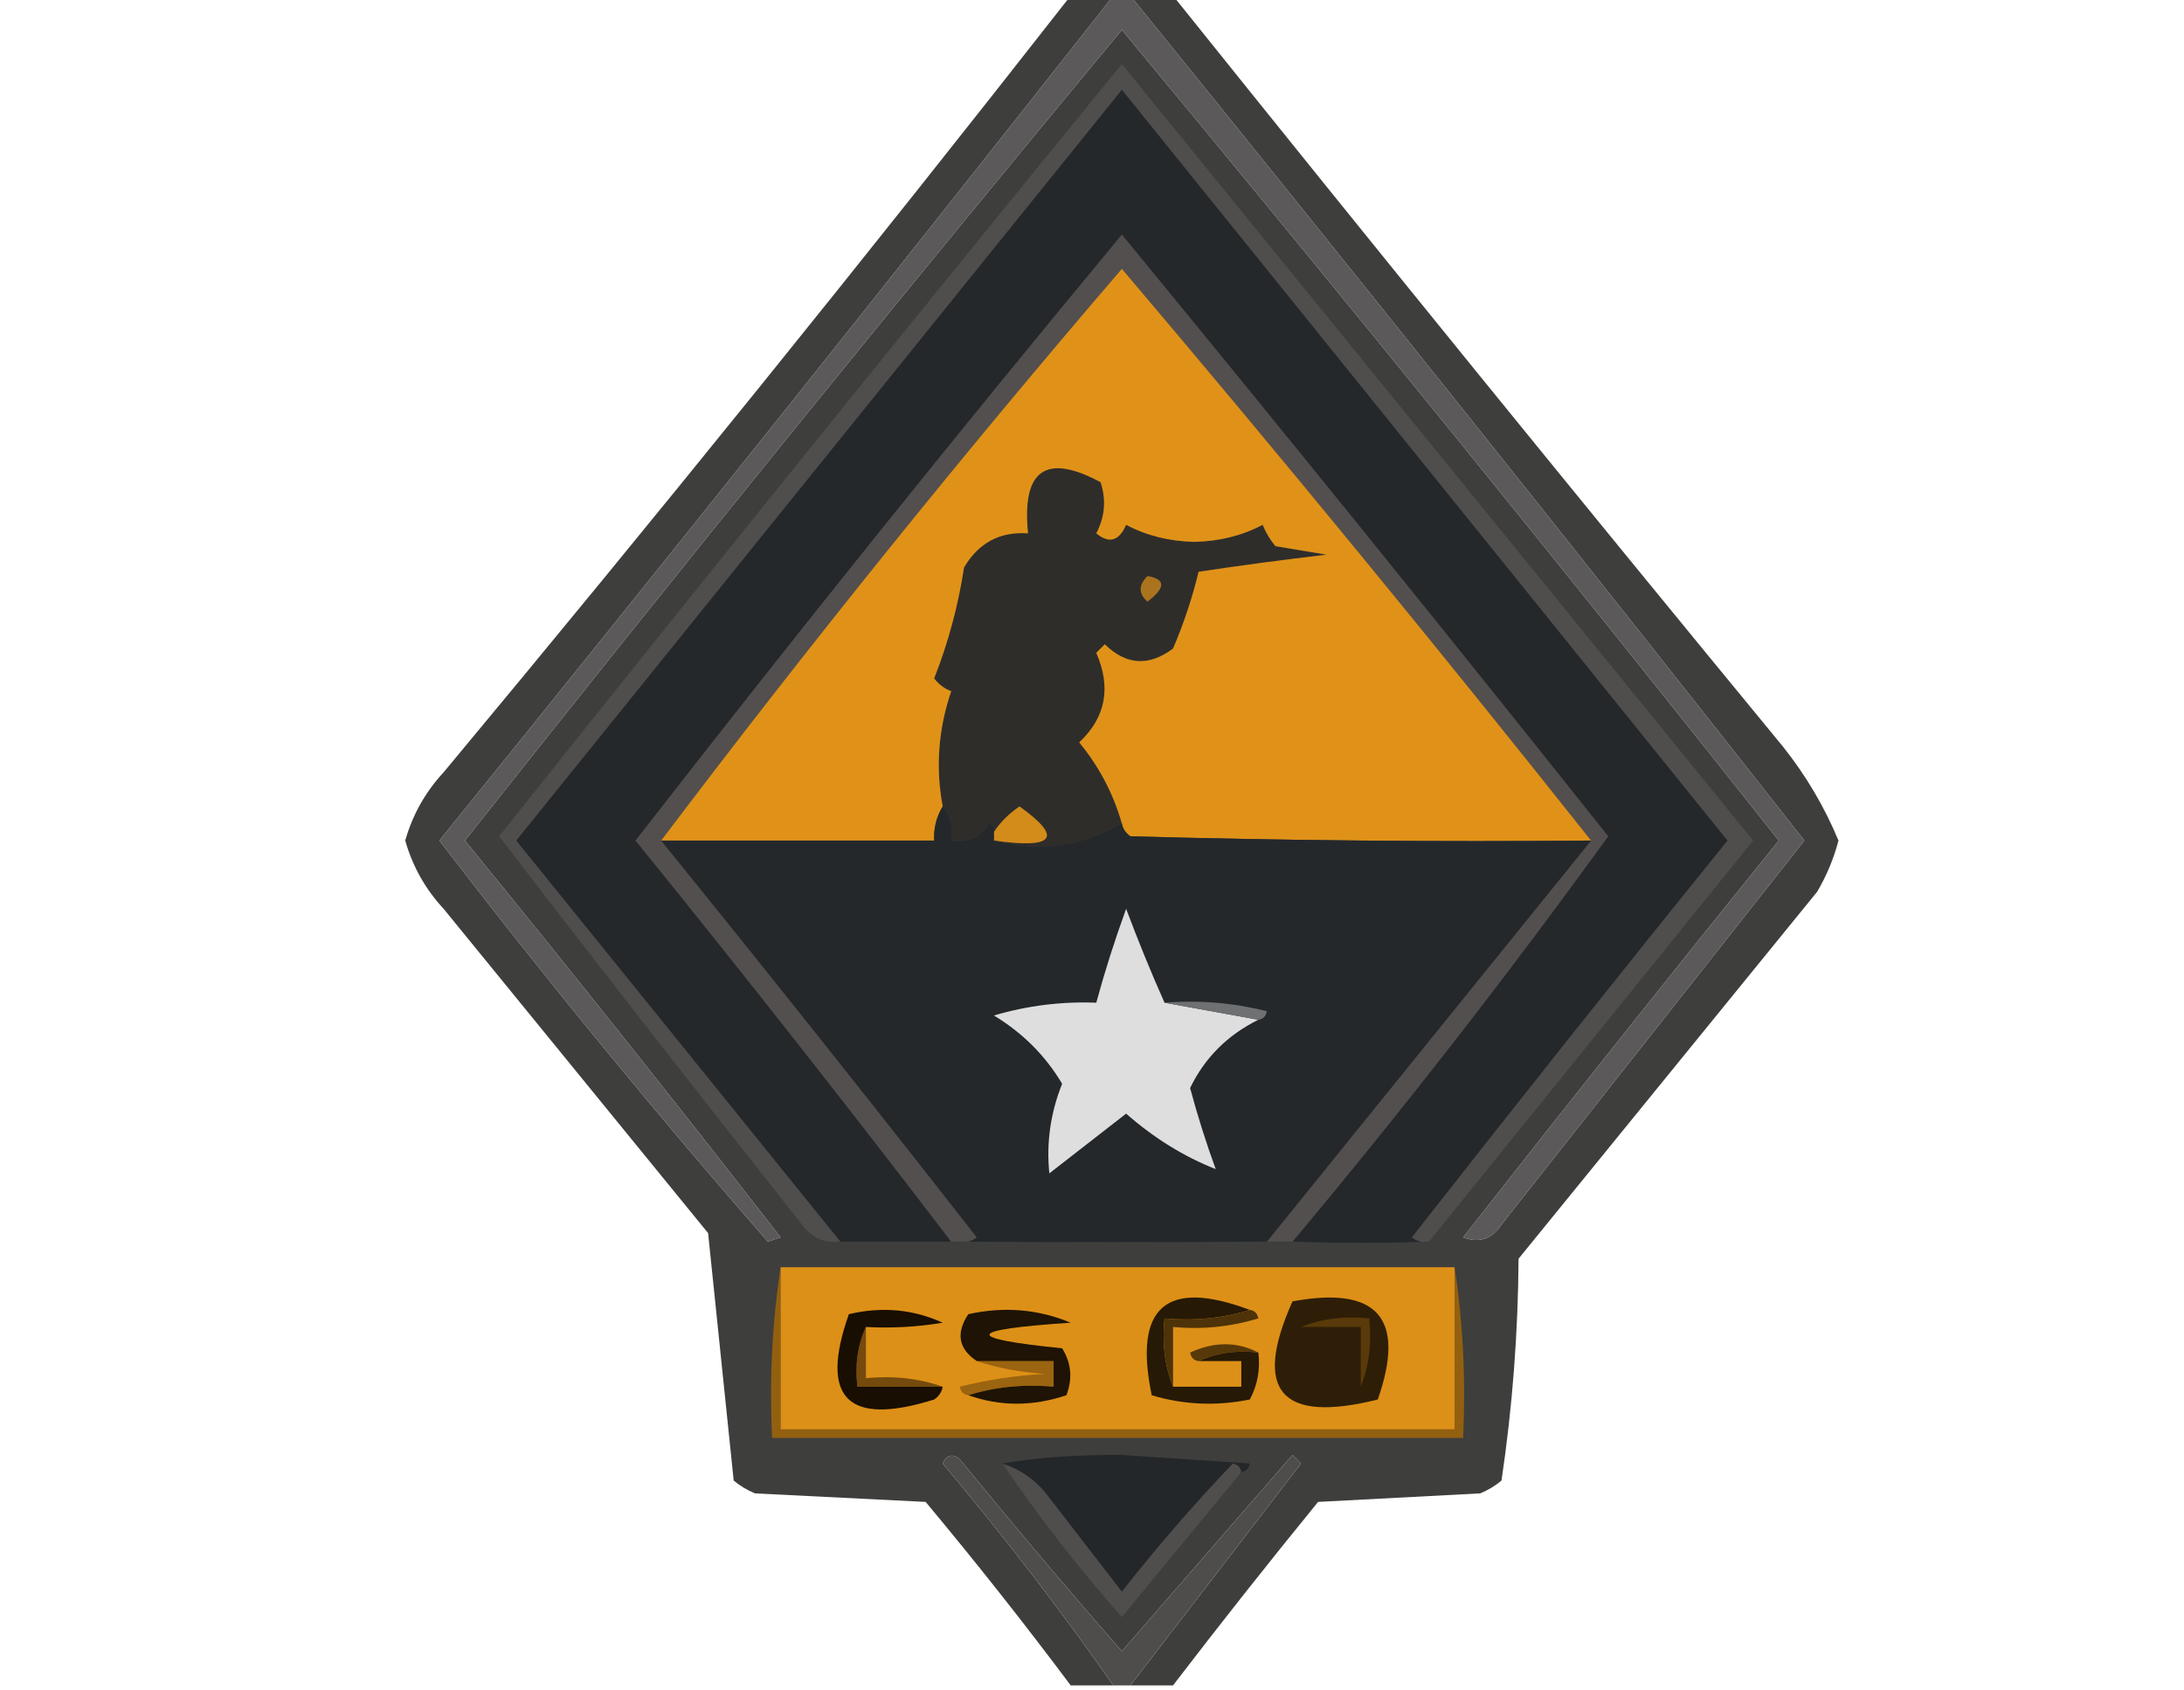 <?xml version="1.0" encoding="UTF-8"?>
<!DOCTYPE svg PUBLIC "-//W3C//DTD SVG 1.1//EN" "http://www.w3.org/Graphics/SVG/1.1/DTD/svg11.dtd">
<svg xmlns="http://www.w3.org/2000/svg" version="1.1" width="256px" height="198px" style="shape-rendering:geometricPrecision; text-rendering:geometricPrecision; image-rendering:optimizeQuality; fill-rule:evenodd; clip-rule:evenodd" xmlns:xlink="http://www.w3.org/1999/xlink">
<g><path style="opacity:0.791" fill="#0c0c0a" d="M 125.5,-0.5 C 127.167,-0.5 128.833,-0.5 130.5,-0.5C 104.416,32.652 78.082,65.652 51.5,98.5C 63.881,114.631 76.714,130.298 90,145.5C 90.5,145.333 91,145.167 91.5,145C 79.357,129.356 67.023,113.856 54.5,98.5C 79.788,66.544 105.454,34.877 131.5,3.5C 157.515,34.852 183.182,66.519 208.5,98.5C 196.046,113.909 183.713,129.409 171.5,145C 173.367,145.711 174.867,145.211 176,143.5C 187.833,128.5 199.667,113.5 211.5,98.5C 185.399,65.287 159.065,32.287 132.5,-0.5C 134.167,-0.5 135.833,-0.5 137.5,-0.5C 161.121,28.959 184.954,58.293 209,87.5C 211.686,90.875 213.853,94.541 215.5,98.5C 214.946,100.61 214.112,102.61 213,104.5C 201.333,118.833 189.667,133.167 178,147.5C 177.942,156.268 177.275,164.935 176,173.5C 175.25,174.126 174.416,174.626 173.5,175C 167.167,175.333 160.833,175.667 154.5,176C 148.704,183.106 143.038,190.273 137.5,197.5C 135.833,197.5 134.167,197.5 132.5,197.5C 139.158,188.863 145.825,180.197 152.5,171.5C 152.167,171.167 151.833,170.833 151.5,170.5C 144.833,178.167 138.167,185.833 131.5,193.5C 125.058,186.133 118.725,178.633 112.5,171C 111.668,170.312 111.002,170.479 110.5,171.5C 117.598,179.919 124.264,188.586 130.5,197.5C 128.833,197.5 127.167,197.5 125.5,197.5C 120.047,190.208 114.381,183.042 108.5,176C 101.833,175.667 95.167,175.333 88.5,175C 87.584,174.626 86.75,174.126 86,173.5C 85,163.833 84,154.167 83,144.5C 72.667,131.833 62.333,119.167 52,106.5C 49.861,104.194 48.361,101.527 47.5,98.5C 48.361,95.473 49.861,92.806 52,90.5C 76.988,60.502 101.488,30.169 125.5,-0.5 Z"/></g>
<g><path style="opacity:1" fill="#24282b" d="M 167.5,145.5 C 162.39,145.688 157.057,145.688 151.5,145.5C 164.396,130.104 176.73,114.27 188.5,98C 169.703,74.366 150.703,50.866 131.5,27.5C 112.12,50.878 93.12,74.544 74.5,98.5C 87.083,114.015 99.416,129.682 111.5,145.5C 107.167,145.5 102.833,145.5 98.5,145.5C 85.857,129.852 73.19,114.186 60.5,98.5C 84.167,69.167 107.833,39.833 131.5,10.5C 155.167,39.833 178.833,69.167 202.5,98.5C 190.046,113.909 177.713,129.409 165.5,145C 166.094,145.464 166.761,145.631 167.5,145.5 Z"/></g>
<g><path style="opacity:0.918" fill="#4e4b4b" d="M 130.5,-0.5 C 131.167,-0.5 131.833,-0.5 132.5,-0.5C 159.065,32.287 185.399,65.287 211.5,98.5C 199.667,113.5 187.833,128.5 176,143.5C 174.867,145.211 173.367,145.711 171.5,145C 183.713,129.409 196.046,113.909 208.5,98.5C 183.182,66.519 157.515,34.852 131.5,3.5C 105.454,34.877 79.788,66.544 54.5,98.5C 67.023,113.856 79.357,129.356 91.5,145C 91,145.167 90.5,145.333 90,145.5C 76.714,130.298 63.881,114.631 51.5,98.5C 78.082,65.652 104.416,32.652 130.5,-0.5 Z"/></g>
<g><path style="opacity:1" fill="#504d4d" d="M 167.5,145.5 C 166.761,145.631 166.094,145.464 165.5,145C 177.713,129.409 190.046,113.909 202.5,98.5C 178.833,69.167 155.167,39.833 131.5,10.5C 107.833,39.833 84.167,69.167 60.5,98.5C 73.19,114.186 85.857,129.852 98.5,145.5C 96.61,145.703 95.11,145.037 94,143.5C 82.041,128.406 70.207,113.24 58.5,98C 82.63,67.7 106.963,37.533 131.5,7.5C 156.167,37.833 180.833,68.167 205.5,98.5C 192.81,114.186 180.143,129.852 167.5,145.5 Z"/></g>
<g><path style="opacity:1" fill="#534f4e" d="M 151.5,145.5 C 150.5,145.5 149.5,145.5 148.5,145.5C 161.167,129.833 173.833,114.167 186.5,98.5C 168.538,75.87 150.205,53.537 131.5,31.5C 112.774,53.306 94.774,75.64 77.5,98.5C 89.937,113.848 102.27,129.348 114.5,145C 113.906,145.464 113.239,145.631 112.5,145.5C 112.167,145.5 111.833,145.5 111.5,145.5C 99.416,129.682 87.083,114.015 74.5,98.5C 93.12,74.544 112.12,50.878 131.5,27.5C 150.703,50.866 169.703,74.366 188.5,98C 176.73,114.27 164.396,130.104 151.5,145.5 Z"/></g>
<g><path style="opacity:1" fill="#2f2d2a" d="M 131.5,96.5 C 126.723,99.222 121.723,99.888 116.5,98.5C 123.627,99.501 124.627,98.167 119.5,94.5C 118.265,95.34 117.265,96.34 116.5,97.5C 116.565,97.062 116.399,96.728 116,96.5C 114.951,98.107 113.451,98.773 111.5,98.5C 111.768,96.901 111.434,95.568 110.5,94.5C 109.648,89.95 109.981,85.45 111.5,81C 110.692,80.692 110.025,80.192 109.5,79.5C 111.151,75.304 112.318,70.971 113,66.5C 114.715,63.603 117.215,62.269 120.5,62.5C 119.753,55.06 122.587,53.06 129,56.5C 129.687,58.568 129.52,60.568 128.5,62.5C 130.007,63.739 131.174,63.405 132,61.5C 134.383,62.766 137.05,63.432 140,63.5C 142.95,63.432 145.617,62.766 148,61.5C 148.374,62.416 148.874,63.25 149.5,64C 151.5,64.333 153.5,64.667 155.5,65C 150.489,65.585 145.489,66.251 140.5,67C 139.751,70.075 138.751,73.075 137.5,76C 134.662,78.12 131.996,77.953 129.5,75.5C 129.167,75.833 128.833,76.167 128.5,76.5C 130.28,80.573 129.613,84.073 126.5,87C 128.822,89.81 130.488,92.976 131.5,96.5 Z"/></g>
<g><path style="opacity:1" fill="#e09218" d="M 186.5,98.5 C 168.497,98.667 150.497,98.5 132.5,98C 131.944,97.617 131.611,97.117 131.5,96.5C 130.488,92.976 128.822,89.81 126.5,87C 129.613,84.073 130.28,80.573 128.5,76.5C 128.833,76.167 129.167,75.833 129.5,75.5C 131.996,77.953 134.662,78.12 137.5,76C 138.751,73.075 139.751,70.075 140.5,67C 145.489,66.251 150.489,65.585 155.5,65C 153.5,64.667 151.5,64.333 149.5,64C 148.874,63.25 148.374,62.416 148,61.5C 145.617,62.766 142.95,63.432 140,63.5C 137.05,63.432 134.383,62.766 132,61.5C 131.174,63.405 130.007,63.739 128.5,62.5C 129.52,60.568 129.687,58.568 129,56.5C 122.587,53.06 119.753,55.06 120.5,62.5C 117.215,62.269 114.715,63.603 113,66.5C 112.318,70.971 111.151,75.304 109.5,79.5C 110.025,80.192 110.692,80.692 111.5,81C 109.981,85.45 109.648,89.95 110.5,94.5C 109.766,95.708 109.433,97.041 109.5,98.5C 98.833,98.5 88.167,98.5 77.5,98.5C 94.774,75.64 112.774,53.306 131.5,31.5C 150.205,53.537 168.538,75.87 186.5,98.5 Z"/></g>
<g><path style="opacity:1" fill="#aa741e" d="M 134.5,67.5 C 136.656,67.872 136.656,68.872 134.5,70.5C 133.438,69.575 133.438,68.575 134.5,67.5 Z"/></g>
<g><path style="opacity:1" fill="#d38b1a" d="M 116.5,98.5 C 116.5,98.167 116.5,97.833 116.5,97.5C 117.265,96.34 118.265,95.34 119.5,94.5C 124.627,98.167 123.627,99.501 116.5,98.5 Z"/></g>
<g><path style="opacity:1" fill="#24282b" d="M 110.5,94.5 C 111.434,95.568 111.768,96.901 111.5,98.5C 113.451,98.773 114.951,98.107 116,96.5C 116.399,96.728 116.565,97.062 116.5,97.5C 116.5,97.833 116.5,98.167 116.5,98.5C 121.723,99.888 126.723,99.222 131.5,96.5C 131.611,97.117 131.944,97.617 132.5,98C 150.497,98.5 168.497,98.667 186.5,98.5C 173.833,114.167 161.167,129.833 148.5,145.5C 136.277,145.574 124.277,145.574 112.5,145.5C 113.239,145.631 113.906,145.464 114.5,145C 102.27,129.348 89.937,113.848 77.5,98.5C 88.167,98.5 98.833,98.5 109.5,98.5C 109.433,97.041 109.766,95.708 110.5,94.5 Z"/></g>
<g><path style="opacity:1" fill="#dedede" d="M 136.5,117.5 C 140.167,118.167 143.833,118.833 147.5,119.5C 143.881,121.291 141.214,123.958 139.5,127.5C 140.363,130.722 141.363,133.889 142.5,137C 138.768,135.534 135.268,133.367 132,130.5C 129,132.833 126,135.167 123,137.5C 122.634,133.912 123.134,130.412 124.5,127C 122.538,123.705 119.872,121.038 116.5,119C 120.418,117.844 124.418,117.344 128.5,117.5C 129.508,113.806 130.675,110.139 132,106.5C 133.428,110.307 134.928,113.974 136.5,117.5 Z"/></g>
<g><path style="opacity:1" fill="#6e7072" d="M 136.5,117.5 C 140.555,117.176 144.555,117.509 148.5,118.5C 148.376,119.107 148.043,119.44 147.5,119.5C 143.833,118.833 140.167,118.167 136.5,117.5 Z"/></g>
<g><path style="opacity:1" fill="#936010" d="M 91.5,148.5 C 91.5,154.833 91.5,161.167 91.5,167.5C 117.833,167.5 144.167,167.5 170.5,167.5C 170.5,161.167 170.5,154.833 170.5,148.5C 171.491,154.979 171.824,161.646 171.5,168.5C 144.5,168.5 117.5,168.5 90.5,168.5C 90.176,161.646 90.509,154.979 91.5,148.5 Z"/></g>
<g><path style="opacity:1" fill="#dd9017" d="M 91.5,148.5 C 117.833,148.5 144.167,148.5 170.5,148.5C 170.5,154.833 170.5,161.167 170.5,167.5C 144.167,167.5 117.833,167.5 91.5,167.5C 91.5,161.167 91.5,154.833 91.5,148.5 Z"/></g>
<g><path style="opacity:1" fill="#2e1e07" d="M 151.5,152.5 C 161.491,150.654 164.824,154.488 161.5,164C 150.131,166.84 146.797,163.007 151.5,152.5 Z"/></g>
<g><path style="opacity:1" fill="#9b6410" d="M 114.5,159.5 C 117.5,159.5 120.5,159.5 123.5,159.5C 123.5,160.5 123.5,161.5 123.5,162.5C 119.958,162.187 116.625,162.521 113.5,163.5C 112.957,163.44 112.624,163.107 112.5,162.5C 115.785,161.676 119.118,161.176 122.5,161C 119.635,160.817 116.969,160.317 114.5,159.5 Z"/></g>
<g><path style="opacity:1" fill="#744b0c" d="M 101.5,155.5 C 101.5,157.5 101.5,159.5 101.5,161.5C 104.713,161.19 107.713,161.523 110.5,162.5C 107.167,162.5 103.833,162.5 100.5,162.5C 100.198,159.941 100.532,157.607 101.5,155.5 Z"/></g>
<g><path style="opacity:1" fill="#1e1304" d="M 113.5,163.5 C 116.625,162.521 119.958,162.187 123.5,162.5C 123.5,161.5 123.5,160.5 123.5,159.5C 120.5,159.5 117.5,159.5 114.5,159.5C 112.353,158.068 112.02,156.235 113.5,154C 117.691,153.078 121.691,153.412 125.5,155C 113.154,155.819 112.821,156.819 124.5,158C 125.576,159.726 125.743,161.559 125,163.5C 121.066,164.821 117.233,164.821 113.5,163.5 Z"/></g>
<g><path style="opacity:1" fill="#573809" d="M 147.5,158.5 C 144.941,158.198 142.607,158.532 140.5,159.5C 139.957,159.44 139.624,159.107 139.5,158.5C 142.309,157.2 144.976,157.2 147.5,158.5 Z"/></g>
<g><path style="opacity:1" fill="#e29417" d="M 152.5,155.5 C 154.833,155.5 157.167,155.5 159.5,155.5C 159.5,157.833 159.5,160.167 159.5,162.5C 159.5,160.167 159.5,157.833 159.5,155.5C 157.167,155.5 154.833,155.5 152.5,155.5 Z"/></g>
<g><path style="opacity:1" fill="#261906" d="M 146.5,153.5 C 143.375,154.479 140.042,154.813 136.5,154.5C 136.194,157.385 136.527,160.052 137.5,162.5C 140.167,162.5 142.833,162.5 145.5,162.5C 145.5,161.5 145.5,160.5 145.5,159.5C 143.833,159.5 142.167,159.5 140.5,159.5C 142.607,158.532 144.941,158.198 147.5,158.5C 147.739,160.467 147.406,162.301 146.5,164C 142.577,164.793 138.744,164.626 135,163.5C 132.846,153.15 136.68,149.817 146.5,153.5 Z"/></g>
<g><path style="opacity:1" fill="#5a3a0a" d="M 152.5,155.5 C 154.948,154.527 157.615,154.194 160.5,154.5C 160.806,157.385 160.473,160.052 159.5,162.5C 159.5,160.167 159.5,157.833 159.5,155.5C 157.167,155.5 154.833,155.5 152.5,155.5 Z"/></g>
<g><path style="opacity:1" fill="#4e3308" d="M 146.5,153.5 C 147.043,153.56 147.376,153.893 147.5,154.5C 144.232,155.487 140.898,155.82 137.5,155.5C 137.5,157.833 137.5,160.167 137.5,162.5C 136.527,160.052 136.194,157.385 136.5,154.5C 140.042,154.813 143.375,154.479 146.5,153.5 Z"/></g>
<g><path style="opacity:1" fill="#180e02" d="M 101.5,155.5 C 100.532,157.607 100.198,159.941 100.5,162.5C 103.833,162.5 107.167,162.5 110.5,162.5C 110.389,163.117 110.056,163.617 109.5,164C 99.351,167.185 96.018,163.852 99.5,154C 103.362,153.087 107.028,153.42 110.5,155C 107.518,155.498 104.518,155.665 101.5,155.5 Z"/></g>
<g><path style="opacity:0.996" fill="#4f4c4c" d="M 132.5,197.5 C 131.833,197.5 131.167,197.5 130.5,197.5C 124.264,188.586 117.598,179.919 110.5,171.5C 111.002,170.479 111.668,170.312 112.5,171C 118.725,178.633 125.058,186.133 131.5,193.5C 138.167,185.833 144.833,178.167 151.5,170.5C 151.833,170.833 152.167,171.167 152.5,171.5C 145.825,180.197 139.158,188.863 132.5,197.5 Z"/></g>
<g><path style="opacity:1" fill="#504d4d" d="M 117.5,171.5 C 119.716,172.203 121.549,173.536 123,175.5C 125.833,179.167 128.667,182.833 131.5,186.5C 135.607,181.273 139.94,176.273 144.5,171.5C 145.107,171.624 145.44,171.957 145.5,172.5C 140.857,178.147 136.19,183.814 131.5,189.5C 126.427,183.767 121.761,177.767 117.5,171.5 Z"/></g>
<g><path style="opacity:1" fill="#23272a" d="M 145.5,172.5 C 145.44,171.957 145.107,171.624 144.5,171.5C 139.94,176.273 135.607,181.273 131.5,186.5C 128.667,182.833 125.833,179.167 123,175.5C 121.549,173.536 119.716,172.203 117.5,171.5C 121.415,170.806 126.082,170.473 131.5,170.5C 136.5,170.833 141.5,171.167 146.5,171.5C 146.376,172.107 146.043,172.44 145.5,172.5 Z"/></g>
</svg>
